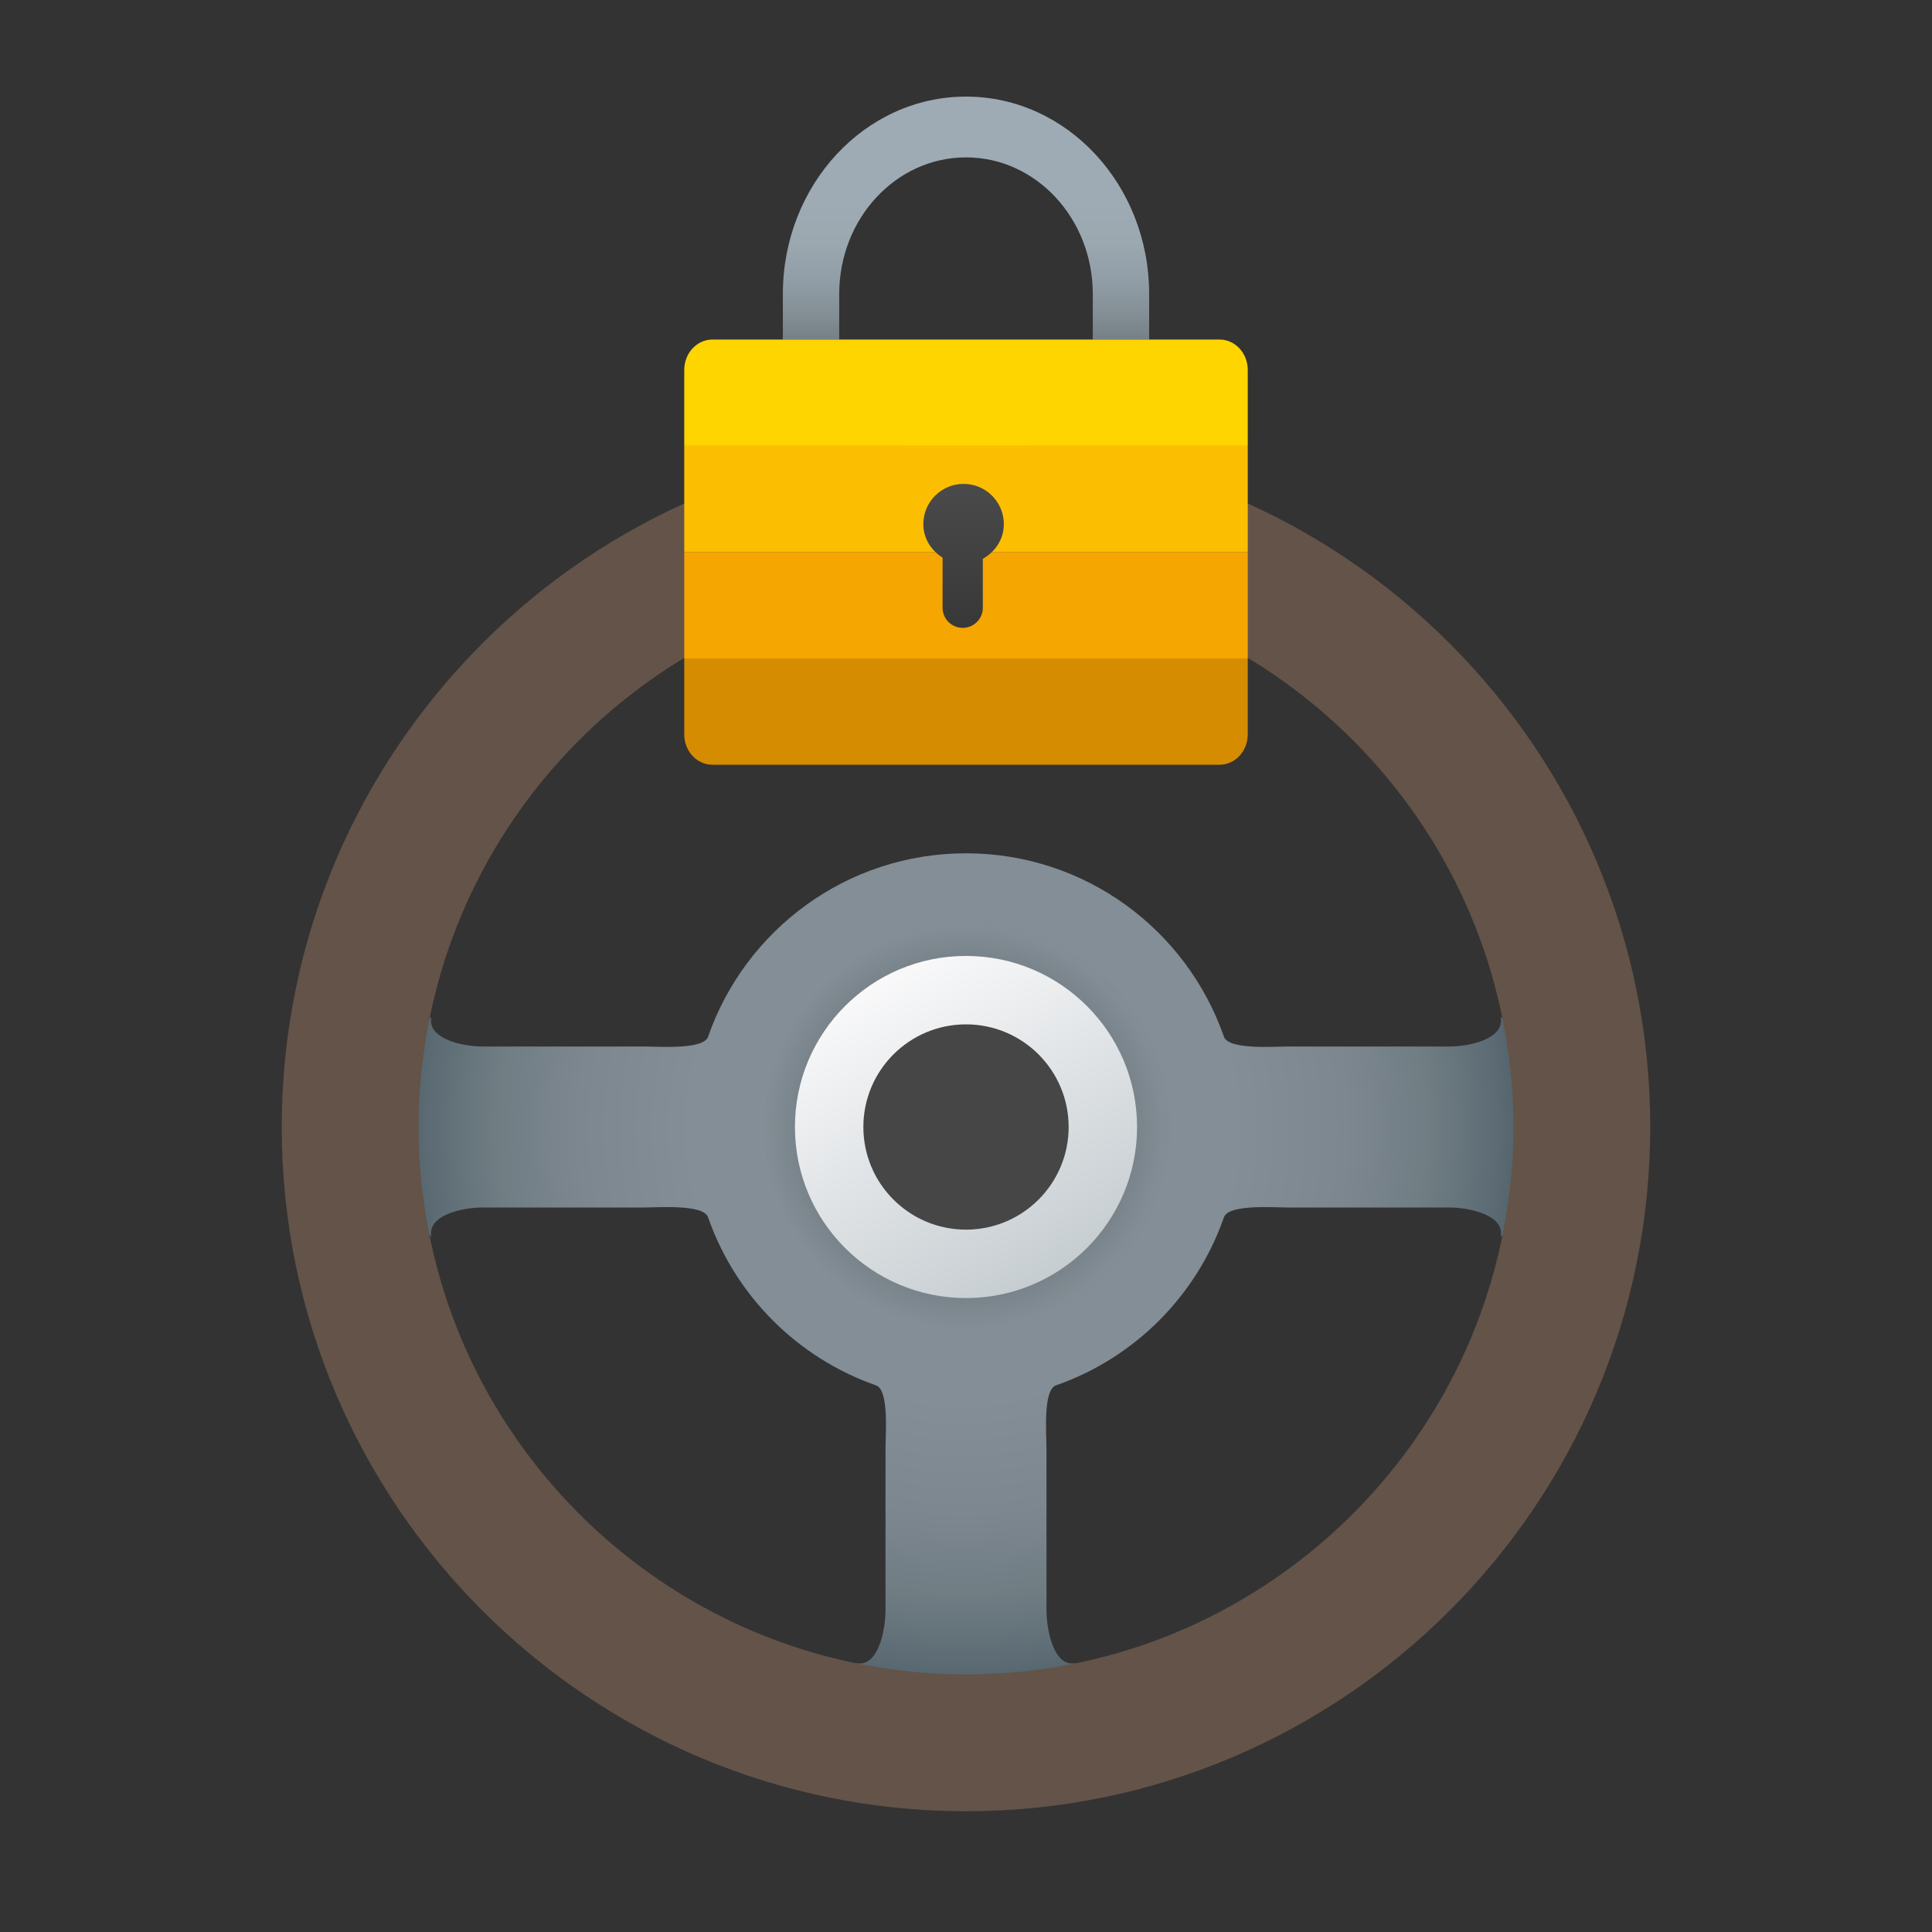 <svg xmlns="http://www.w3.org/2000/svg" viewBox="0 0 48 48"><rect x="0" y="0" width="48" height="48" fill="#333333" stroke="none"/><radialGradient id="lREPnsFV4t8Rnbu0fpgJja" cx="23.931" cy="-138.025" r="16.39" gradientTransform="matrix(.997 0 0 -1 .06 -110)" gradientUnits="userSpaceOnUse"><stop offset="0" stop-color="#859098"/><stop offset=".411" stop-color="#838e96"/><stop offset=".582" stop-color="#7d8790"/><stop offset=".708" stop-color="#707d83"/><stop offset=".812" stop-color="#5c6b74"/><stop offset=".882" stop-color="#4a5b63"/></radialGradient><path fill="url(#lREPnsFV4t8Rnbu0fpgJja)" d="M40.105,28l-2.823-2.737C37.393,25.798,36.543,26,36,26h-4c-0.348,0-1.482,0.087-1.592-0.244	C29.484,23.104,26.967,21.2,24,21.2s-5.484,1.904-6.408,4.556C17.482,26.087,16.348,26,16,26h-4c-0.543,0-1.393-0.202-1.283-0.737	L7.895,28l2.823,2.728C10.607,30.202,11.457,30,12,30h4c0.348,0,1.482-0.087,1.592,0.244c0.678,1.947,2.221,3.493,4.17,4.174	C22.093,34.528,22,35.643,22,36v4c0,0.535-0.195,1.43-0.721,1.319L24,44.15l2.721-2.831C26.195,41.43,26,40.535,26,40v-4	c0-0.357-0.093-1.472,0.238-1.582c1.95-0.68,3.492-2.227,4.17-4.174C30.518,29.913,31.652,30,32,30h4	c0.543,0,1.393,0.202,1.283,0.728L40.105,28z"/><path fill="#645348" d="M24,11c-9.375,0-17,7.625-17,17s7.625,17,17,17s17-7.625,17-17S33.375,11,24,11z M24,41.6	c-6.919,0-12.656-5.202-13.49-11.9C10.434,29.148,10.4,28.578,10.4,28s0.034-1.148,0.111-1.7c0.833-6.698,6.57-11.9,13.49-11.9	s12.656,5.202,13.489,11.9c0.076,0.552,0.111,1.122,0.111,1.7s-0.034,1.148-0.111,1.7C36.656,36.398,30.919,41.6,24,41.6z"/><radialGradient id="lREPnsFV4t8Rnbu0fpgJjb" cx="24" cy="-138" r="5.1" gradientTransform="matrix(1 0 0 -1 0 -110)" gradientUnits="userSpaceOnUse"><stop offset=".582" stop-opacity=".2"/><stop offset="1" stop-opacity="0"/></radialGradient><circle cx="24" cy="28" r="5.1" fill="url(#lREPnsFV4t8Rnbu0fpgJjb)"/><linearGradient id="lREPnsFV4t8Rnbu0fpgJjc" x1="21.875" x2="26.125" y1="-134.319" y2="-141.681" gradientTransform="matrix(1 0 0 -1 0 -110)" gradientUnits="userSpaceOnUse"><stop offset="0" stop-color="#f9f9fa"/><stop offset="1" stop-color="#c6cdd1"/></linearGradient><circle cx="24" cy="28" r="4.25" fill="url(#lREPnsFV4t8Rnbu0fpgJjc)"/><circle cx="24" cy="28" r="2.55" fill="#464646"/><path fill="#d68c00" d="M31,16.359H17v1.886C17,18.662,17.313,19,17.7,19h12.6c0.387,0,0.7-0.338,0.7-0.755V16.359z"/><linearGradient id="lREPnsFV4t8Rnbu0fpgJjd" x1="24" x2="24" y1="1.401" y2="8.423" gradientUnits="userSpaceOnUse"><stop offset=".503" stop-color="#9eabb4"/><stop offset=".658" stop-color="#9ba8b0"/><stop offset=".796" stop-color="#919da6"/><stop offset=".928" stop-color="#818c93"/><stop offset="1" stop-color="#768085"/></linearGradient><path fill="url(#lREPnsFV4t8Rnbu0fpgJjd)" d="M19.45,7.305v1.132h1.4V7.305c0-1.875,1.41-3.395,3.15-3.395l0,0c1.74,0,3.15,1.52,3.15,3.395	v1.132h1.4V7.305C28.55,4.596,26.513,2.4,24,2.4l0,0C21.487,2.4,19.45,4.596,19.45,7.305z"/><path fill="#ffd500" d="M31,11.077H17V9.191c0-0.417,0.313-0.755,0.7-0.755h12.6c0.387,0,0.7,0.338,0.7,0.755V11.077z"/><rect width="14" height="2.641" x="17" y="11.077" fill="#fcbe00"/><rect width="14" height="2.641" x="17" y="13.718" fill="#f6a600"/><linearGradient id="lREPnsFV4t8Rnbu0fpgJje" x1="23.94" x2="23.94" y1="12.022" y2="15.599" gradientUnits="userSpaceOnUse"><stop offset="0" stop-color="#4a4a4a"/><stop offset="1" stop-color="#383838"/></linearGradient><path fill="url(#lREPnsFV4t8Rnbu0fpgJje)" d="M24.94,13.022c0-0.552-0.448-1-1-1c-0.552,0-1,0.448-1,1c0,0.357,0.197,0.655,0.478,0.832	v1.245c0,0.276,0.224,0.5,0.5,0.5s0.5-0.224,0.5-0.5v-1.216C24.724,13.713,24.94,13.398,24.94,13.022z"/></svg>